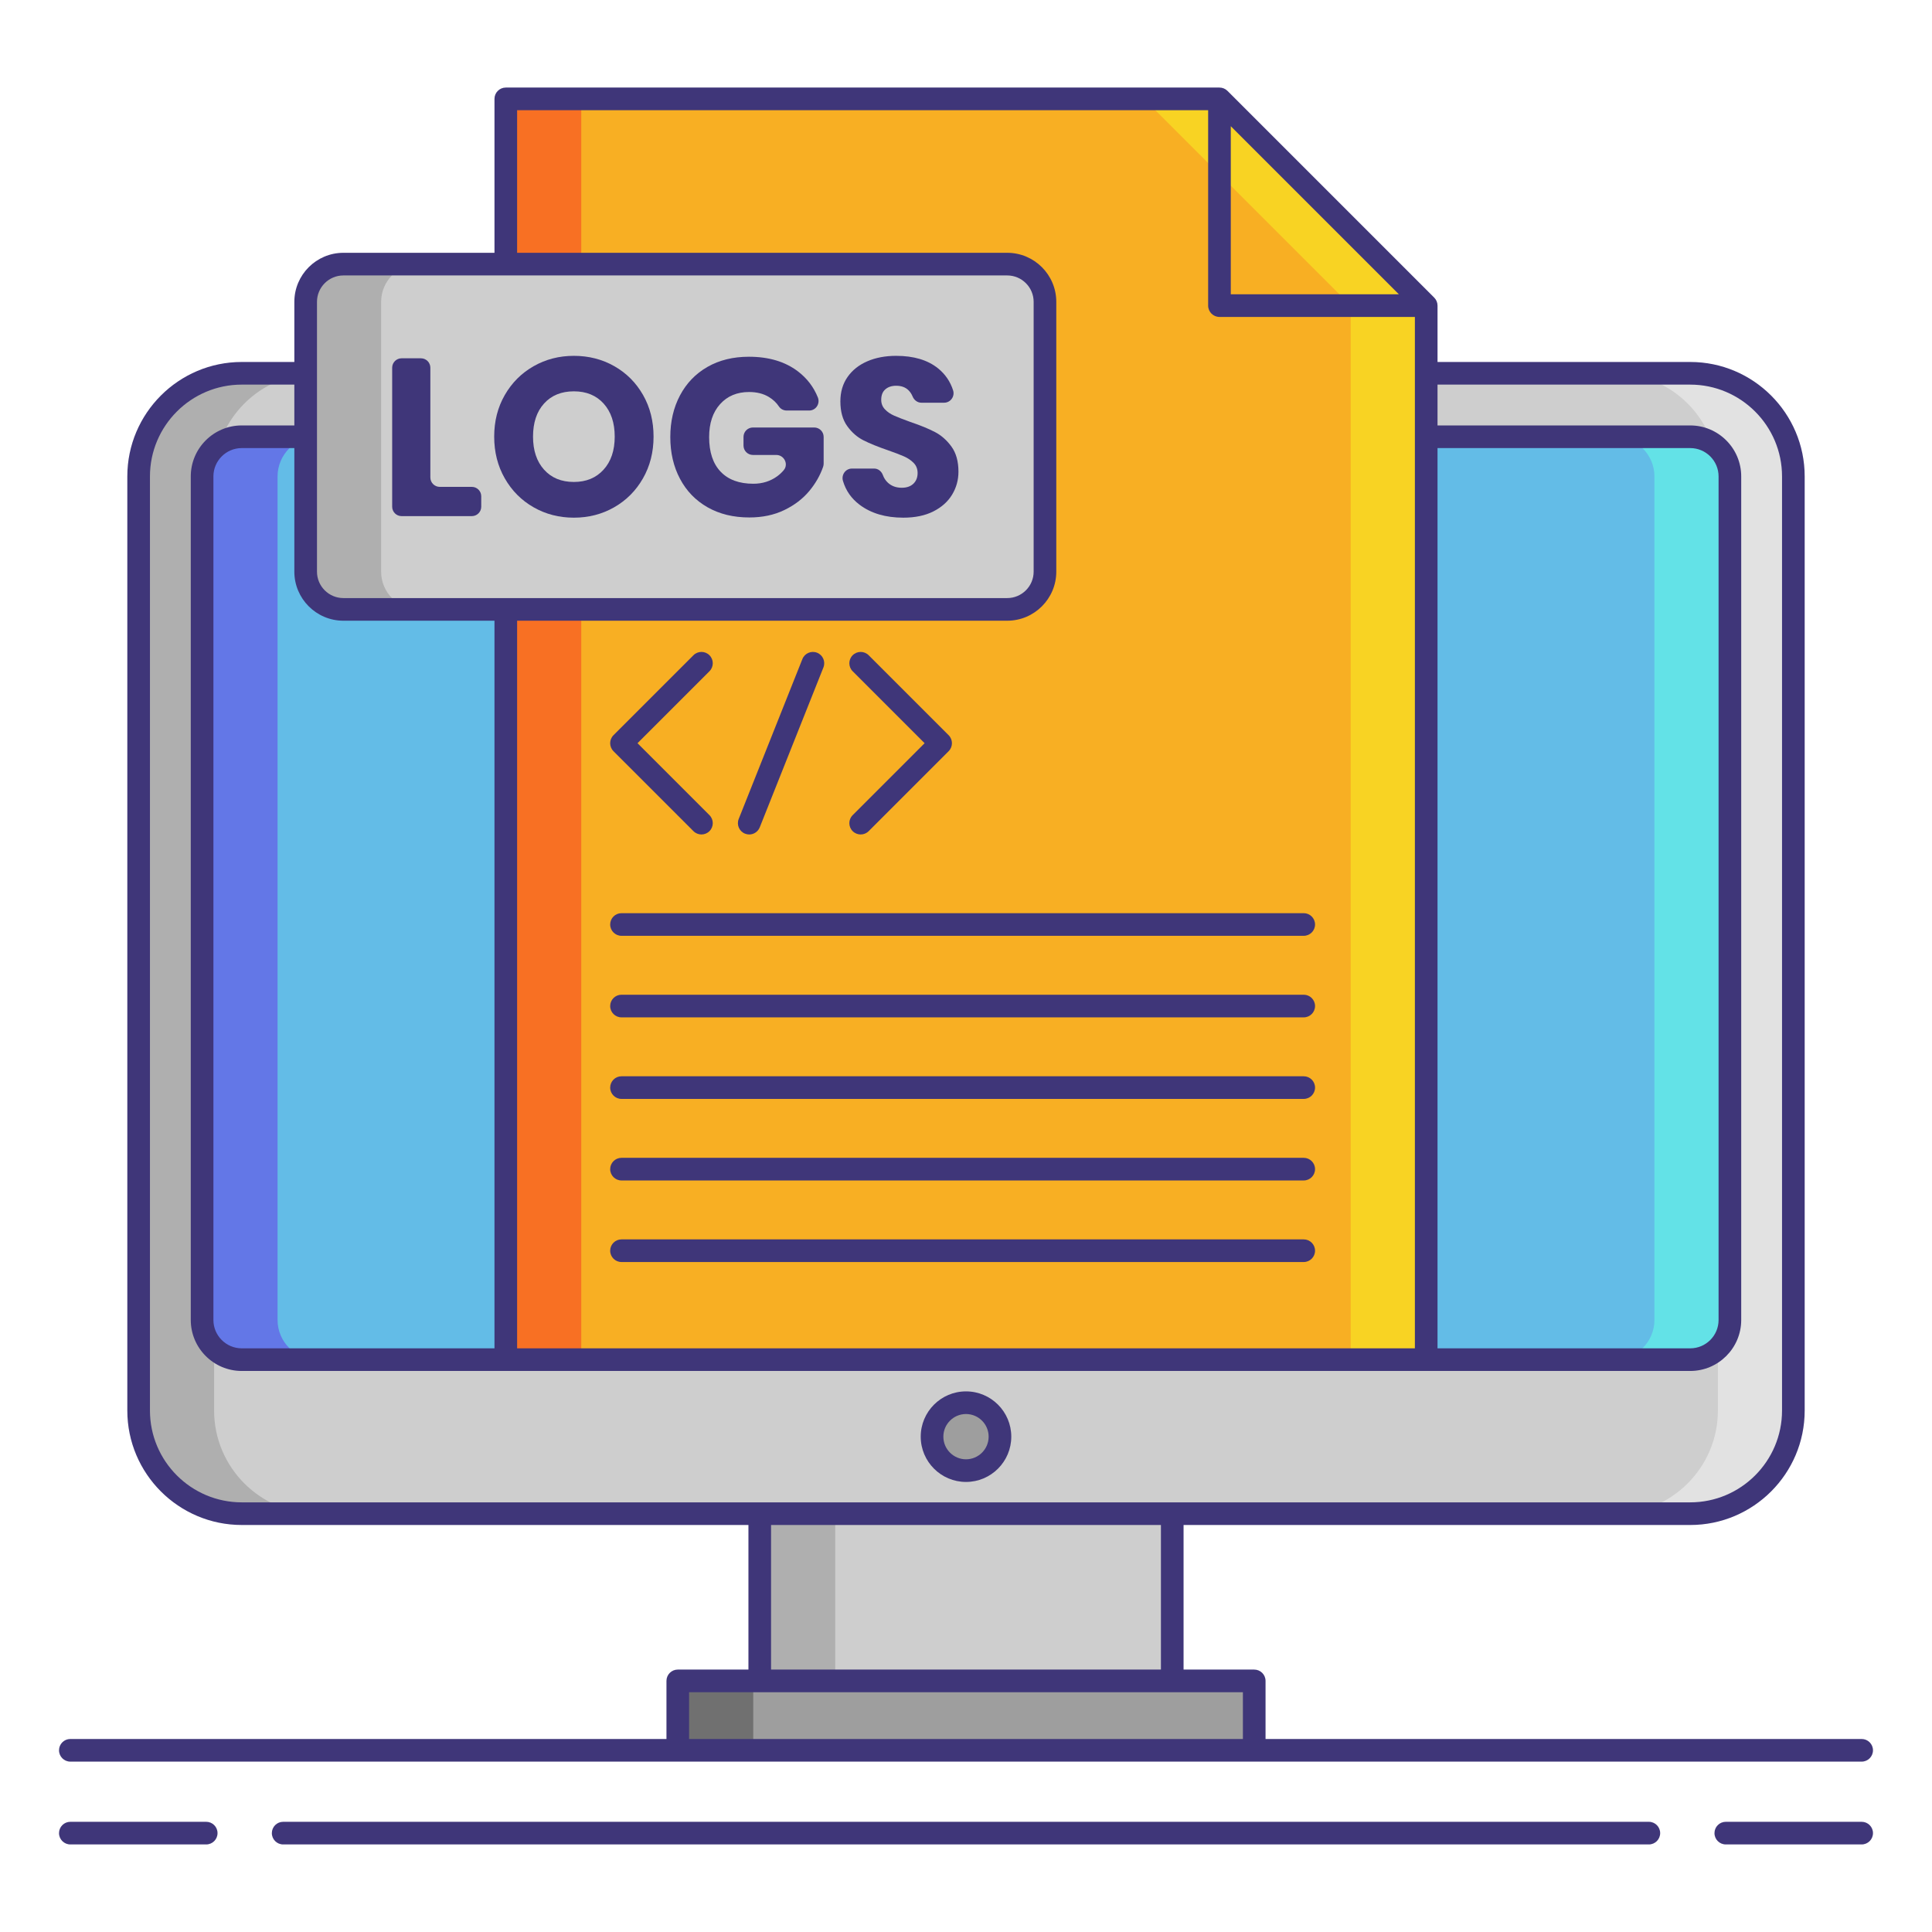 <svg id="Layer_1" enable-background="new 0 0 256 256" viewBox="0 0 256 256" xmlns="http://www.w3.org/2000/svg"><g><path d="m32.035 200.569c-7.535 0-13.665-6.13-13.665-13.665v-123.776c0-7.535 6.13-13.665 13.665-13.665h191.931c7.535 0 13.665 6.13 13.665 13.665v123.776c0 7.535-6.13 13.665-13.665 13.665z" fill="#cecece"/><g><path d="m28.37 186.905v-123.777c0-7.534 6.13-13.665 13.665-13.665h-10c-7.534 0-13.665 6.13-13.665 13.665v123.776c0 7.534 6.13 13.665 13.665 13.665h10c-7.535 0-13.665-6.13-13.665-13.664z" fill="#afafaf"/></g><g><path d="m227.63 186.905v-123.777c0-7.534-6.13-13.665-13.665-13.665h10c7.534 0 13.665 6.13 13.665 13.665v123.776c0 7.534-6.13 13.665-13.665 13.665h-10c7.535 0 13.665-6.13 13.665-13.664z" fill="#e2e2e2"/></g><path d="m229.221 174.905c0 2.891-2.365 5.256-5.256 5.256h-191.93c-2.891 0-5.256-2.365-5.256-5.256v-111.777c0-2.891 2.365-5.256 5.256-5.256h191.931c2.891 0 5.256 2.365 5.256 5.256v111.777z" fill="#63bce7"/><g><path d="m36.779 174.905v-111.777c0-2.891 2.365-5.256 5.256-5.256h-10c-2.891 0-5.256 2.365-5.256 5.256v111.777c0 2.891 2.365 5.256 5.256 5.256h10c-2.891-.001-5.256-2.366-5.256-5.256z" fill="#6377e7"/></g><g><path d="m219.221 174.905v-111.777c0-2.891-2.365-5.256-5.256-5.256h10c2.891 0 5.256 2.365 5.256 5.256v111.777c0 2.891-2.365 5.256-5.256 5.256h-10c2.891-.001 5.256-2.366 5.256-5.256z" fill="#63e2e7"/></g><path d="m89.809 222.728h76.383v9.197h-76.383z" fill="#9e9e9e"/><g><path d="m89.809 222.728h10v9.197h-10z" fill="#707070"/></g><path d="m100.67 200.569h54.659v22.158h-54.659z" fill="#cecece"/><g><path d="m100.67 200.569h10v22.158h-10z" fill="#afafaf"/></g><circle cx="128" cy="190.365" fill="#9e9e9e" r="4.5"/><path d="m188.979 40.496-27.393-27.394h-94.565v167.058h121.958z" fill="#f8af23"/><g><path d="m161.586 13.102h-10l27.393 27.394v139.664h10v-139.664z" fill="#f8d323"/></g><g><path d="m67.021 13.102h10v167.058h-10z" fill="#f87023"/></g><path d="m133.464 80.747h-87.962c-2.761 0-5-2.239-5-5v-35.75c0-2.761 2.239-5 5-5h87.962c2.761 0 5 2.239 5 5v35.75c0 2.762-2.239 5-5 5z" fill="#cecece"/><g><path d="m50.502 75.747v-35.75c0-2.761 2.239-5 5-5h-10c-2.761 0-5 2.239-5 5v35.75c0 2.761 2.239 5 5 5h10c-2.762 0-5-2.238-5-5z" fill="#afafaf"/></g><g fill="#3f3679"><g><path d="m58.27 64.512h4.25c.688 0 1.247.558 1.247 1.247v1.382c0 .688-.558 1.247-1.247 1.247h-9.308c-.688 0-1.247-.558-1.247-1.247v-18.418c0-.688.558-1.247 1.247-1.247h2.565c.688 0 1.247.558 1.247 1.247v14.543c-.001.688.557 1.246 1.246 1.246z"/><path d="m81.409 48.526c1.607.917 2.874 2.188 3.801 3.815s1.39 3.466 1.39 5.516c0 2.051-.469 3.895-1.405 5.531-.936 1.637-2.208 2.913-3.815 3.83s-3.387 1.376-5.338 1.376c-1.953 0-3.732-.459-5.339-1.376s-2.879-2.193-3.815-3.83c-.937-1.636-1.405-3.48-1.405-5.531 0-2.05.468-3.889 1.405-5.516.936-1.627 2.208-2.898 3.815-3.815s3.387-1.375 5.339-1.375c1.97 0 3.76.459 5.367 1.375zm-9.316 4.939c-.977 1.075-1.464 2.539-1.464 4.392 0 1.834.488 3.293 1.464 4.378s2.292 1.627 3.948 1.627c1.636 0 2.947-.542 3.933-1.627.986-1.084 1.479-2.543 1.479-4.378 0-1.834-.488-3.292-1.464-4.377-.976-1.084-2.292-1.627-3.948-1.627-1.657.001-2.972.538-3.948 1.612z"/><path d="m105.706 49.192c1.218.921 2.105 2.076 2.662 3.465.333.83-.257 1.741-1.152 1.741h-2.972c-.412 0-.803-.196-1.032-.539-.336-.502-.777-.919-1.322-1.251-.73-.444-1.607-.665-2.632-.665-1.598 0-2.879.537-3.845 1.611-.966 1.075-1.449 2.529-1.449 4.363 0 1.992.507 3.519 1.523 4.584 1.015 1.065 2.459 1.597 4.333 1.597 1.202 0 2.257-.33 3.164-.99.324-.236.615-.509.871-.817.66-.794.041-2.007-.992-2.007h-3.098c-.688 0-1.247-.558-1.247-1.247v-1.145c0-.688.558-1.247 1.247-1.247h8.125c.688 0 1.247.558 1.247 1.247v3.531c0 .146-.022.293-.07.431-.397 1.143-1.005 2.207-1.822 3.192-.868 1.045-1.977 1.893-3.327 2.543-1.351.651-2.894.976-4.629.976-2.11 0-3.953-.448-5.531-1.346-1.578-.897-2.795-2.154-3.653-3.771-.858-1.616-1.287-3.46-1.287-5.53 0-2.071.429-3.914 1.287-5.531.858-1.616 2.07-2.874 3.638-3.771s3.397-1.346 5.487-1.346c2.62-.001 4.779.64 6.476 1.922z"/><path d="m126.157 65.548c-.562.927-1.39 1.666-2.485 2.218-1.094.552-2.421.828-3.978.828-2.346 0-4.279-.571-5.796-1.715-1.089-.82-1.823-1.873-2.202-3.159-.239-.811.347-1.633 1.193-1.633h2.945c.534 0 .969.365 1.154.866.144.393.361.725.652.997.483.454 1.099.68 1.848.68.651 0 1.163-.177 1.538-.532.374-.355.562-.828.562-1.42 0-.532-.173-.976-.518-1.331s-.774-.646-1.287-.873-1.223-.498-2.129-.813c-1.321-.454-2.401-.892-3.239-1.316-.838-.423-1.558-1.055-2.159-1.893-.602-.838-.902-1.927-.902-3.268 0-1.242.315-2.317.946-3.224s1.503-1.601 2.618-2.085c1.114-.483 2.39-.725 3.83-.725 2.326 0 4.175.552 5.546 1.656.955.771 1.621 1.742 1.996 2.914.259.808-.342 1.641-1.191 1.641h-3.007c-.523 0-.966-.339-1.165-.823-.131-.318-.31-.591-.537-.818-.405-.404-.951-.606-1.642-.606-.591 0-1.07.158-1.434.473-.366.315-.547.779-.547 1.39 0 .493.162.912.488 1.257.325.345.734.627 1.227.843.493.217 1.202.493 2.129.828 1.341.454 2.435.902 3.283 1.346s1.577 1.09 2.188 1.937.918 1.953.918 3.313c0 1.104-.281 2.12-.843 3.047z"/></g><g><path d="m128 196.365c3.309 0 6-2.691 6-6s-2.691-6-6-6-6 2.691-6 6 2.691 6 6 6zm0-9c1.654 0 3 1.346 3 3s-1.346 3-3 3-3-1.346-3-3 1.346-3 3-3z"/><path d="m27.323 241.398h-18.003c-.828 0-1.5.671-1.5 1.5s.672 1.5 1.5 1.5h18.003c.828 0 1.5-.671 1.5-1.5s-.672-1.5-1.5-1.5z"/><path d="m246.68 241.398h-18.003c-.828 0-1.5.671-1.5 1.5s.672 1.5 1.5 1.5h18.003c.828 0 1.5-.671 1.5-1.5s-.672-1.5-1.5-1.5z"/><path d="m218.479 241.398h-180.958c-.828 0-1.5.671-1.5 1.5s.672 1.5 1.5 1.5h180.959c.828 0 1.5-.671 1.5-1.5s-.672-1.5-1.501-1.5z"/><path d="m9.32 233.425h80.488 76.383 80.488c.828 0 1.5-.671 1.5-1.5s-.672-1.5-1.5-1.5h-78.988v-7.697c0-.829-.672-1.5-1.5-1.5h-9.362v-19.158h67.137c8.361 0 15.164-6.803 15.164-15.165v-123.777c0-8.362-6.803-15.165-15.164-15.165h-33.486v-7.468c0-.398-.158-.779-.439-1.061l-27.394-27.394c-.281-.281-.663-.439-1.061-.439h-94.565c-.828 0-1.5.671-1.5 1.5v20.396h-20.019c-3.584 0-6.5 2.916-6.5 6.5v7.966h-6.968c-8.361 0-15.164 6.803-15.164 15.165v123.776c0 8.362 6.803 15.165 15.164 15.165h67.137v19.158h-9.362c-.828 0-1.5.671-1.5 1.5v7.697h-78.989c-.828 0-1.5.671-1.5 1.5s.672 1.501 1.5 1.501zm153.766-216.702 22.272 22.272h-22.272zm27.393 42.65h33.486c2.07 0 3.755 1.685 3.755 3.755v111.777c0 2.071-1.685 3.756-3.755 3.756h-33.486zm-121.958-44.771h91.565v25.894c0 .829.672 1.5 1.5 1.5h25.894v136.665h-118.959v-96.413h64.943c3.584 0 6.5-2.916 6.5-6.5v-35.75c0-3.584-2.916-6.5-6.5-6.5h-64.943zm-36.487 164.059c-2.07 0-3.755-1.685-3.755-3.756v-111.777c0-2.071 1.685-3.755 3.755-3.755h6.968v16.375c0 3.584 2.916 6.5 6.5 6.5h20.019v96.413zm9.968-138.663c0-1.93 1.57-3.5 3.5-3.5h87.962c1.93 0 3.5 1.57 3.5 3.5v35.75c0 1.93-1.57 3.5-3.5 3.5h-87.962c-1.93 0-3.5-1.57-3.5-3.5zm-22.132 146.907v-123.777c0-6.708 5.457-12.165 12.164-12.165h6.968v5.409h-6.968c-3.725 0-6.755 3.03-6.755 6.755v111.777c0 3.725 3.03 6.756 6.755 6.756h34.986 121.959 34.986c3.725 0 6.755-3.031 6.755-6.756v-111.776c0-3.725-3.03-6.755-6.755-6.755h-33.486v-5.409h33.486c6.707 0 12.164 5.457 12.164 12.165v123.776c0 6.708-5.457 12.165-12.164 12.165h-68.637-54.658-68.636c-6.707-.001-12.164-5.458-12.164-12.165zm82.301 15.164h51.658v19.158h-51.658zm-10.862 22.159h9.362 54.658 9.362v6.197h-73.382z"/><path d="m91.885 110.132c.293.293.677.439 1.061.439s.768-.146 1.061-.439c.586-.585.586-1.535 0-2.121l-9.533-9.534 9.533-9.534c.586-.586.586-1.536 0-2.121-.586-.586-1.535-.586-2.121 0l-10.595 10.595c-.586.586-.586 1.535 0 2.121z"/><path d="m112.982 110.132c.293.293.677.439 1.061.439s.768-.146 1.061-.439l10.594-10.594c.586-.586.586-1.535 0-2.121l-10.594-10.594c-.586-.586-1.535-.586-2.121 0-.586.585-.586 1.535 0 2.121l9.533 9.534-9.533 9.534c-.587.585-.587 1.534-.001 2.12z"/><path d="m98.721 110.465c.182.073.369.107.555.107.596 0 1.159-.358 1.394-.945l8.438-21.188c.307-.77-.069-1.642-.839-1.949-.765-.306-1.642.068-1.948.838l-8.438 21.188c-.308.77.068 1.642.838 1.949z"/><path d="m80.852 122.5c0 .829.672 1.5 1.5 1.5h90.398c.828 0 1.5-.671 1.5-1.5s-.672-1.5-1.5-1.5h-90.398c-.829 0-1.5.671-1.5 1.5z"/><path d="m172.75 131.806h-90.398c-.828 0-1.5.671-1.5 1.5s.672 1.5 1.5 1.5h90.398c.828 0 1.5-.671 1.5-1.5s-.672-1.5-1.5-1.5z"/><path d="m172.75 142.612h-90.398c-.828 0-1.5.671-1.5 1.5s.672 1.5 1.5 1.5h90.398c.828 0 1.5-.671 1.5-1.5s-.672-1.5-1.5-1.5z"/><path d="m172.75 153.418h-90.398c-.828 0-1.5.671-1.5 1.5s.672 1.5 1.5 1.5h90.398c.828 0 1.5-.671 1.5-1.5s-.672-1.5-1.5-1.5z"/><path d="m172.75 164.225h-90.398c-.828 0-1.5.671-1.5 1.5s.672 1.5 1.5 1.5h90.398c.828 0 1.5-.671 1.5-1.5s-.672-1.5-1.5-1.5z"/></g></g></g></svg>